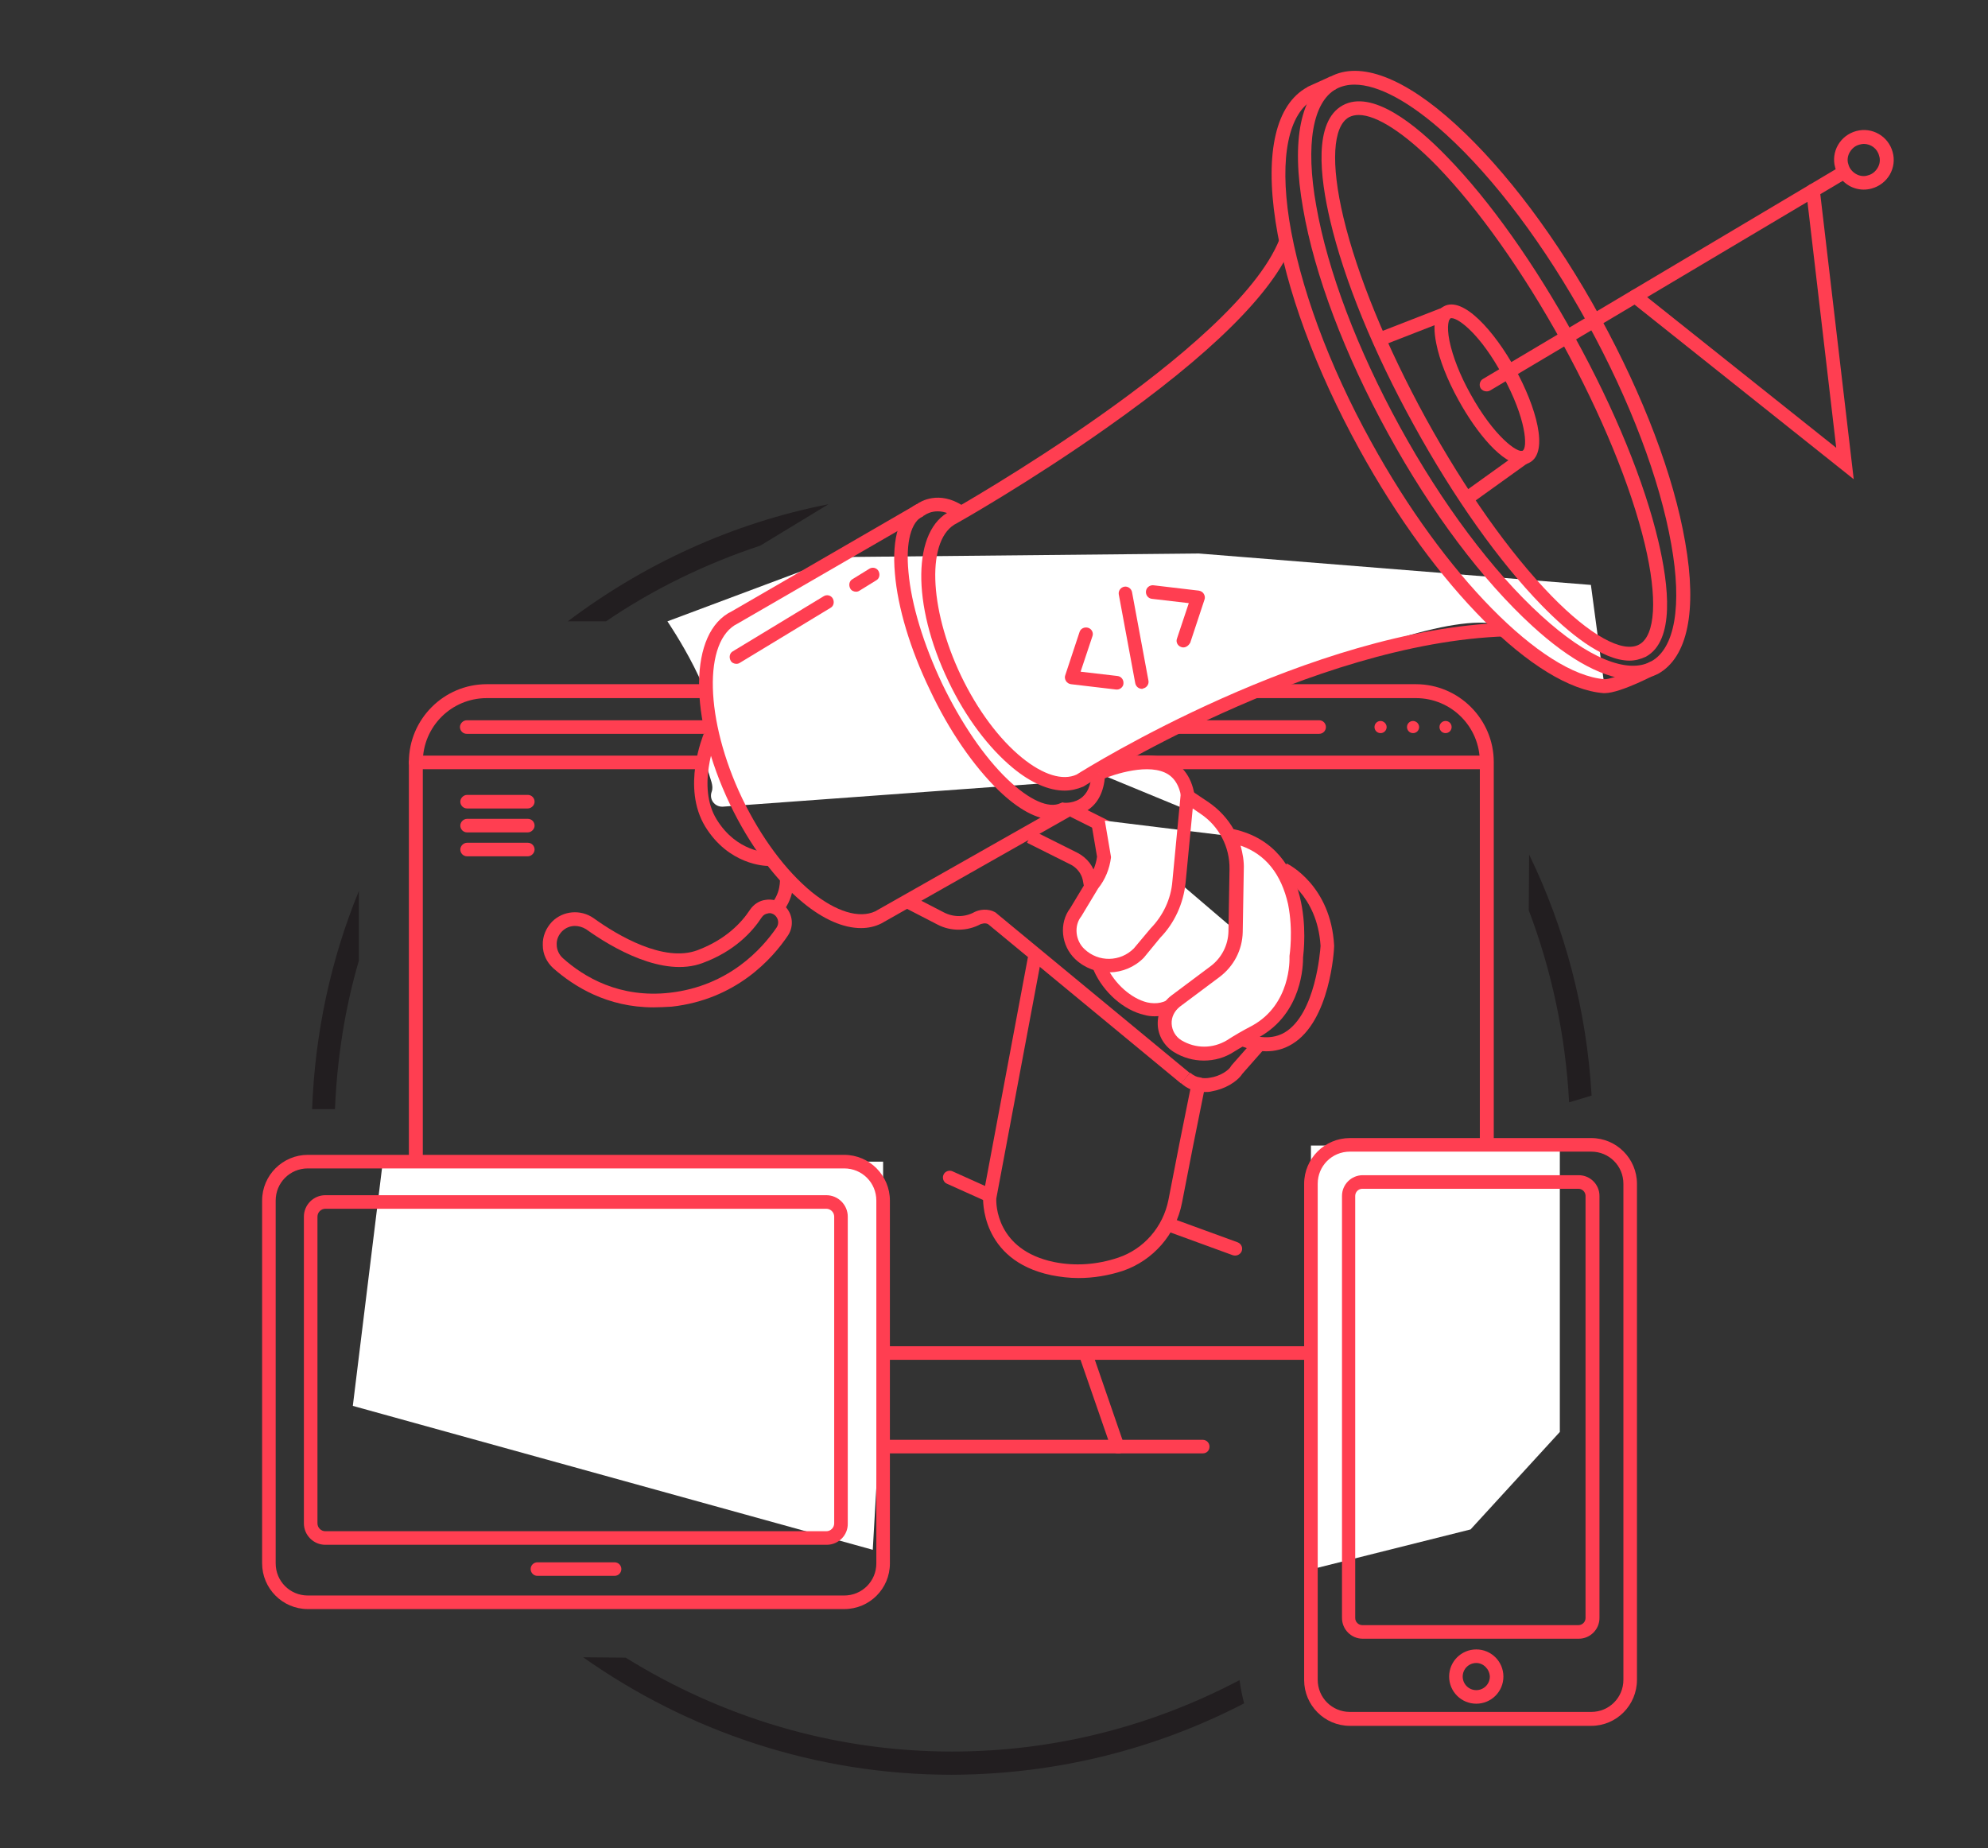 <?xml version="1.0" encoding="utf-8"?>
<!-- Generator: Adobe Illustrator 25.0.0, SVG Export Plug-In . SVG Version: 6.00 Build 0)  -->
<svg version="1.1" baseProfile="tiny" id="Calque_1"
	 xmlns="http://www.w3.org/2000/svg" xmlns:xlink="http://www.w3.org/1999/xlink" x="0px" y="0px" viewBox="0 0 55.67 51.76"
	 overflow="visible" xml:space="preserve">
<rect x="0" y="0" width="55.67" height="51.76" fill="#333333" stroke="none"/>
<g id="Calque_1_1_">
</g>
<g>
	<path fill="#221E20" d="M34.84,47.7c-0.06-0.22-0.1-0.44-0.13-0.65c-2.41,1.27-5.14,2-8.05,2c-3.36,0-6.48-0.98-9.14-2.63
		l-1.19-0.01c2.92,2.06,6.48,3.29,10.32,3.29C29.61,49.69,32.39,48.97,34.84,47.7z"/>
	<path fill="#221E20" d="M10.05,26.9v-1.95c-0.78,1.9-1.23,3.96-1.31,6.11h0.64C9.44,29.63,9.66,28.23,10.05,26.9z"/>
	<path fill="#221E20" d="M43.94,30.87l0.63-0.19c-0.14-2.41-0.75-4.69-1.75-6.75l-0.01,1.56C43.45,27.18,43.84,28.99,43.94,30.87z"
		/>
	<path fill="#221E20" d="M23.2,14.12c-2.7,0.53-5.18,1.68-7.3,3.28h1.07c1.32-0.9,2.78-1.61,4.32-2.12L23.2,14.12z"/>
</g>
<g>
	<path fill="#FF3E51" d="M39.65,38.08H13.63c-1.2,0-2.18-0.98-2.18-2.18V21.34c0-1.2,0.98-2.18,2.18-2.18h26.02
		c1.2,0,2.18,0.98,2.18,2.18v14.57C41.83,37.11,40.85,38.08,39.65,38.08z M13.63,19.55c-0.99,0-1.79,0.8-1.79,1.79v14.57
		c0,0.99,0.8,1.79,1.79,1.79h26.02c0.99,0,1.79-0.8,1.79-1.79V21.34c0-0.99-0.8-1.79-1.79-1.79H13.63z"/>
	<path fill="#FF3E51" d="M41.63,21.54H11.64c-0.11,0-0.19-0.09-0.19-0.19s0.09-0.19,0.19-0.19h29.99c0.11,0,0.19,0.09,0.19,0.19
		S41.74,21.54,41.63,21.54z"/>
	<g>
		<path fill="#FF3E51" d="M14.78,22.64h-1.7c-0.11,0-0.19-0.09-0.19-0.19s0.09-0.19,0.19-0.19h1.7c0.11,0,0.19,0.09,0.19,0.19
			S14.88,22.64,14.78,22.64z"/>
		<path fill="#FF3E51" d="M14.78,23.31h-1.7c-0.11,0-0.19-0.09-0.19-0.19s0.09-0.19,0.19-0.19h1.7c0.11,0,0.19,0.09,0.19,0.19
			S14.88,23.31,14.78,23.31z"/>
		<path fill="#FF3E51" d="M14.78,23.98h-1.7c-0.11,0-0.19-0.09-0.19-0.19s0.09-0.19,0.19-0.19h1.7c0.11,0,0.19,0.09,0.19,0.19
			S14.88,23.98,14.78,23.98z"/>
	</g>
	<g>
		<path fill="#FF3E51" d="M38.83,20.36c0,0.09-0.07,0.17-0.17,0.17c-0.1,0-0.17-0.08-0.17-0.17c0-0.09,0.07-0.17,0.17-0.17
			C38.75,20.19,38.83,20.27,38.83,20.36z"/>
		<path fill="#FF3E51" d="M39.74,20.36c0,0.09-0.07,0.17-0.17,0.17c-0.1,0-0.17-0.08-0.17-0.17c0-0.09,0.07-0.17,0.17-0.17
			C39.66,20.19,39.74,20.27,39.74,20.36z"/>
		<path fill="#FF3E51" d="M40.65,20.36c0,0.09-0.07,0.17-0.17,0.17c-0.1,0-0.17-0.08-0.17-0.17c0-0.09,0.07-0.17,0.17-0.17
			C40.58,20.19,40.65,20.27,40.65,20.36z"/>
	</g>
	<path fill="#FF3E51" d="M36.94,20.55H13.07c-0.11,0-0.19-0.09-0.19-0.19s0.09-0.19,0.19-0.19h23.87c0.11,0,0.19,0.09,0.19,0.19
		S37.05,20.55,36.94,20.55z"/>
	<path fill="#FF3E51" d="M33.68,40.7H20.81c-0.11,0-0.19-0.09-0.19-0.19c0-0.11,0.09-0.19,0.19-0.19h12.87
		c0.11,0,0.19,0.09,0.19,0.19C33.87,40.62,33.79,40.7,33.68,40.7z"/>
	<g>
		<path fill="#FF3E51" d="M22.13,40.28c-0.01,0-0.03,0-0.04,0c-0.1-0.02-0.17-0.13-0.14-0.23l0.51-2.2c0.02-0.1,0.13-0.17,0.23-0.14
			c0.1,0.02,0.17,0.13,0.14,0.23l-0.51,2.2C22.3,40.22,22.22,40.28,22.13,40.28z"/>
		<path fill="#FF3E51" d="M31.3,40.7c-0.08,0-0.15-0.05-0.18-0.13L30.23,38c-0.03-0.1,0.02-0.21,0.12-0.24
			c0.1-0.03,0.21,0.02,0.24,0.12l0.89,2.58c0.03,0.1-0.02,0.21-0.12,0.24C31.34,40.7,31.32,40.7,31.3,40.7z"/>
	</g>
	<g>
		<polygon fill="#FFFFFF" points="41.18,42.83 43.68,40.1 43.68,32.08 36.71,32.08 36.71,43.95 		"/>
		<path fill="#FF3E51" d="M44.56,48.33H37.8c-0.71,0-1.28-0.58-1.28-1.28V33.15c0-0.71,0.58-1.28,1.28-1.28h6.76
			c0.71,0,1.28,0.58,1.28,1.28v13.89C45.84,47.75,45.27,48.33,44.56,48.33z M37.8,32.25c-0.5,0-0.9,0.4-0.9,0.9v13.89
			c0,0.5,0.4,0.9,0.9,0.9h6.76c0.5,0,0.9-0.4,0.9-0.9V33.15c0-0.5-0.4-0.9-0.9-0.9H37.8z"/>
		<path fill="#FF3E51" d="M44.21,45.89h-6.05c-0.32,0-0.58-0.26-0.58-0.58V33.49c0-0.32,0.26-0.58,0.58-0.58h6.05
			c0.32,0,0.58,0.26,0.58,0.58v11.82C44.79,45.63,44.53,45.89,44.21,45.89z M38.15,33.29c-0.11,0-0.2,0.09-0.2,0.2v11.82
			c0,0.11,0.09,0.2,0.2,0.2h6.05c0.11,0,0.2-0.09,0.2-0.2V33.49c0-0.11-0.09-0.2-0.2-0.2H38.15z"/>
		<path fill="#FF3E51" d="M41.34,47.71c-0.42,0-0.76-0.34-0.76-0.76c0-0.42,0.34-0.76,0.76-0.76c0.42,0,0.76,0.34,0.76,0.76
			C42.1,47.37,41.76,47.71,41.34,47.71z M41.34,46.57c-0.21,0-0.38,0.17-0.38,0.38c0,0.21,0.17,0.38,0.38,0.38s0.38-0.17,0.38-0.38
			C41.71,46.74,41.54,46.57,41.34,46.57z"/>
	</g>
	<g>
		<polygon fill="#FFFFFF" points="10.72,32.53 24.73,32.53 24.73,38.36 24.44,43.4 9.88,39.37 		"/>
		<path fill="#FF3E51" d="M23.64,45.06H8.62c-0.71,0-1.28-0.58-1.28-1.28V33.62c0-0.71,0.58-1.28,1.28-1.28h15.02
			c0.71,0,1.28,0.58,1.28,1.28v10.16C24.92,44.49,24.35,45.06,23.64,45.06z M8.62,32.72c-0.5,0-0.9,0.4-0.9,0.9v10.16
			c0,0.5,0.4,0.9,0.9,0.9h15.02c0.5,0,0.9-0.4,0.9-0.9V33.62c0-0.5-0.4-0.9-0.9-0.9H8.62z"/>
		<path fill="#FF3E51" d="M23.15,43.26H9.11c-0.33,0-0.6-0.27-0.6-0.6v-8.59c0-0.33,0.27-0.6,0.6-0.6h14.03c0.33,0,0.6,0.27,0.6,0.6
			v8.59C23.75,42.99,23.48,43.26,23.15,43.26z M9.11,33.85c-0.12,0-0.22,0.1-0.22,0.22v8.59c0,0.12,0.1,0.22,0.22,0.22h14.03
			c0.12,0,0.22-0.1,0.22-0.22v-8.59c0-0.12-0.1-0.22-0.22-0.22H9.11z"/>
		<path fill="#FF3E51" d="M17.21,44.13h-2.16c-0.11,0-0.19-0.09-0.19-0.19c0-0.11,0.09-0.19,0.19-0.19h2.16
			c0.11,0,0.19,0.09,0.19,0.19C17.4,44.04,17.32,44.13,17.21,44.13z"/>
	</g>
	<g>
		<path fill="#FFFFFF" d="M23.5,15.6l-4.81,1.8c0,0,1.58,2.32,1.22,3.21c-0.36,0.88,0.14,1.23,0.02,1.56
			c-0.08,0.21,0.08,0.43,0.31,0.42l10.01-0.73c0,0,9.17-4.99,11.71-4.37c0,0,1.74,1.62,2.97,1.73l-0.38-2.84L33.57,15.5L23.5,15.6z"
			/>
		<g>
			<path fill="#FF3E51" d="M24.11,25.99c-0.49,0-1.05-0.24-1.62-0.71c-0.77-0.63-1.5-1.61-2.05-2.76c-1.17-2.45-1.15-4.82,0.05-5.4
				l5.18-3l0.19,0.33l-5.2,3.01c-0.98,0.47-0.92,2.71,0.12,4.89c0.53,1.1,1.22,2.03,1.95,2.63c0.68,0.55,1.33,0.75,1.78,0.54l5.29-3
				l0.19,0.33l-5.31,3.01C24.5,25.95,24.31,25.99,24.11,25.99z"/>
			<path fill="#FF3E51" d="M29.81,22.14c-0.43,0-0.93-0.21-1.44-0.63c-0.68-0.56-1.33-1.42-1.81-2.43
				c-1.04-2.16-1.01-4.26,0.06-4.77c0.07-0.04,7.98-4.51,9.21-7.61l0.36,0.14c-0.54,1.36-2.29,3.09-5.2,5.14
				c-2.15,1.52-4.17,2.66-4.19,2.67c-0.86,0.41-0.8,2.36,0.11,4.27c0.46,0.96,1.07,1.78,1.71,2.3c0.59,0.48,1.14,0.65,1.53,0.47
				c0.3-0.19,6.54-4.08,12.02-4.25l0.01,0.38c-5.48,0.17-11.77,4.16-11.83,4.2l-0.02,0.01C30.16,22.1,29.99,22.14,29.81,22.14z"/>
			<path fill="#FF3E51" d="M29.48,22.95c-0.44,0-0.96-0.28-1.52-0.82c-0.69-0.67-1.38-1.66-1.92-2.81c-0.55-1.14-0.9-2.3-0.98-3.26
				c-0.09-1.01,0.13-1.7,0.61-1.94c0.11-0.08,0.62-0.39,1.29,0.04l-0.21,0.32c-0.51-0.33-0.86-0.05-0.86-0.05l-0.04,0.02
				c-0.34,0.16-0.49,0.73-0.41,1.57c0.08,0.91,0.42,2.02,0.94,3.12c0.53,1.1,1.18,2.06,1.84,2.69c0.61,0.58,1.15,0.82,1.48,0.66
				l0.05-0.02l0.05,0.01c0,0,0.3,0.03,0.52-0.17c0.17-0.15,0.25-0.41,0.25-0.75l0.38,0c0,0.46-0.13,0.82-0.38,1.04
				c-0.28,0.25-0.62,0.27-0.76,0.26C29.71,22.93,29.6,22.95,29.48,22.95z"/>
			<path fill="#FF3E51" d="M21.52,24.25c-0.1,0-1.11-0.03-1.77-1.1c-0.67-1.1-0.06-2.55-0.04-2.61l0.35,0.15
				c-0.01,0.01-0.56,1.34,0.01,2.26c0.56,0.91,1.41,0.92,1.44,0.92L21.52,24.25C21.53,24.25,21.53,24.25,21.52,24.25z"/>
			<path fill="#FF3E51" d="M33.07,30.34l-5.4-4.46c-0.09-0.05-0.2,0-0.21,0c-0.37,0.2-0.83,0.21-1.21,0.01l-0.93-0.48l0.18-0.34
				l0.93,0.48c0.27,0.14,0.59,0.14,0.86-0.01c0.12-0.06,0.37-0.12,0.6,0.02l0.02,0.02l5.41,4.47L33.07,30.34z"/>
			<path fill="#FF3E51" d="M34.39,28.3c-0.14-0.26-0.3-0.3-0.34-0.31c-0.23,0.04-0.46-0.03-0.63-0.18l-2.82-2.57
				c-0.13-0.12-0.21-0.27-0.25-0.44l-0.03-0.16c-0.04-0.18-0.16-0.33-0.32-0.42l-1.24-0.62l0.17-0.34l1.24,0.62
				c0.27,0.14,0.46,0.38,0.52,0.68l0.03,0.16c0.02,0.09,0.07,0.17,0.13,0.23l2.82,2.57c0.09,0.08,0.2,0.11,0.32,0.08l0.03,0
				c0.04,0,0.43-0.01,0.7,0.51L34.39,28.3z"/>
			<path fill="#FF3E51" d="M33.74,30.58c-0.26,0-0.49-0.08-0.67-0.25l0.26-0.29c0.18,0.16,0.4,0.17,0.55,0.14
				c0.29-0.04,0.53-0.21,0.59-0.32l0.02-0.03l0.6-0.68l0.29,0.25l-0.59,0.67c-0.15,0.23-0.5,0.43-0.85,0.49
				C33.87,30.58,33.81,30.58,33.74,30.58z"/>
			<path fill="#FF3E51" d="M35.73,27.82c-0.12,0-0.38-0.08-1.1-0.74l-2.82-2.57c-0.13-0.12-0.21-0.27-0.25-0.44l-0.03-0.16
				c-0.04-0.18-0.16-0.33-0.32-0.42l-1.24-0.62l0.17-0.34l1.24,0.62c0.27,0.14,0.46,0.38,0.52,0.68l0.03,0.16
				c0.02,0.09,0.07,0.17,0.13,0.23l2.82,2.57c0.36,0.32,0.74,0.61,0.85,0.64c0,0-0.01,0-0.03,0l0.08,0.37
				C35.77,27.82,35.75,27.82,35.73,27.82z"/>
			<path fill="#FF3E51" d="M20.62,18.59c-0.06,0-0.13-0.03-0.16-0.09c-0.05-0.09-0.03-0.21,0.06-0.26l2.54-1.54
				c0.09-0.06,0.21-0.03,0.26,0.06c0.05,0.09,0.03,0.21-0.06,0.26l-2.54,1.54C20.69,18.58,20.66,18.59,20.62,18.59z"/>
			<path fill="#FF3E51" d="M23.97,16.57c-0.06,0-0.13-0.03-0.16-0.09c-0.05-0.09-0.03-0.21,0.06-0.26l0.47-0.29
				c0.09-0.06,0.21-0.03,0.26,0.06c0.05,0.09,0.03,0.21-0.06,0.26l-0.47,0.29C24.04,16.56,24.01,16.57,23.97,16.57z"/>
			<path fill="#FF3E51" d="M45.74,19.03c-0.77,0-1.75-0.51-2.83-1.5c-1.39-1.27-2.83-3.18-4.04-5.39c-1.21-2.2-2.06-4.44-2.38-6.3
				c-0.34-1.92-0.07-3.23,0.76-3.69c0.83-0.45,2.08,0.02,3.52,1.34c1.39,1.27,2.83,3.18,4.04,5.39s2.06,4.44,2.38,6.3
				c0.34,1.92,0.07,3.23-0.76,3.69C46.22,18.97,45.99,19.03,45.74,19.03z M37.93,2.37c-0.19,0-0.36,0.04-0.51,0.12
				c-0.66,0.36-0.87,1.56-0.56,3.28c0.32,1.82,1.15,4.01,2.34,6.18c1.19,2.17,2.6,4.05,3.96,5.29c1.29,1.18,2.42,1.65,3.08,1.28
				c0.66-0.36,0.87-1.56,0.56-3.28c-0.32-1.82-1.15-4.01-2.34-6.18c-1.19-2.17-2.6-4.05-3.96-5.29C39.49,2.85,38.59,2.37,37.93,2.37
				z"/>
			<path fill="#FF3E51" d="M45.63,18.5c-0.77,0-1.73-0.8-2.46-1.55c-1.19-1.22-2.46-3.01-3.58-5.05c-1.12-2.03-1.95-4.06-2.34-5.72
				c-0.29-1.23-0.47-2.78,0.35-3.23c0.82-0.45,2.04,0.53,2.92,1.44c1.19,1.22,2.46,3.01,3.58,5.05c1.12,2.03,1.95,4.06,2.34,5.72
				c0.29,1.23,0.47,2.78-0.35,3.23C45.94,18.46,45.79,18.5,45.63,18.5z M38.05,3.22c-0.1,0-0.19,0.02-0.27,0.06
				c-0.46,0.25-0.52,1.3-0.16,2.81c0.39,1.63,1.21,3.62,2.31,5.63c1.1,2,2.35,3.77,3.51,4.96c1.08,1.11,2,1.62,2.46,1.37
				c0.46-0.25,0.52-1.3,0.16-2.81c-0.39-1.63-1.21-3.62-2.31-5.63c-1.1-2-2.35-3.76-3.51-4.96C39.34,3.73,38.55,3.22,38.05,3.22z"/>
			<path fill="#FF3E51" d="M42.62,13.01c-0.54,0-1.27-0.88-1.78-1.81c-0.31-0.56-0.53-1.12-0.62-1.58
				c-0.14-0.69,0.04-0.95,0.21-1.04c0.54-0.3,1.42,0.7,2,1.75c0.58,1.05,0.95,2.32,0.41,2.62C42.77,12.99,42.7,13.01,42.62,13.01z
				 M40.65,8.91c-0.01,0-0.03,0-0.04,0.01c-0.03,0.02-0.11,0.18-0.02,0.63c0.09,0.43,0.29,0.95,0.58,1.47
				c0.67,1.22,1.34,1.68,1.47,1.6c0.14-0.08,0.11-0.88-0.56-2.1l0,0C41.47,9.38,40.85,8.91,40.65,8.91z"/>
			<path fill="#FF3E51" d="M44.94,19.41c-0.01,0-0.03,0-0.04,0c-1.9-0.15-4.71-2.96-6.84-6.84c-1.22-2.22-2.05-4.47-2.34-6.36
				c-0.3-1.95,0.01-3.29,0.89-3.77l0.01-0.01l0.64-0.29l0.16,0.35l-0.63,0.29c-0.71,0.39-0.96,1.62-0.69,3.37
				c0.29,1.84,1.1,4.06,2.3,6.23c2.04,3.71,4.78,6.5,6.53,6.64c0.21,0.01,0.97-0.32,1.31-0.5l0.18,0.34
				C46.41,18.86,45.39,19.41,44.94,19.41z"/>
			
				<rect x="38.65" y="8.91" transform="matrix(0.932 -0.363 0.363 0.932 -0.599 15.015)" fill="#FF3E51" width="1.94" height="0.38"/>
			
				<rect x="40.95" y="13.17" transform="matrix(0.812 -0.583 0.583 0.812 0.074 26.956)" fill="#FF3E51" width="1.98" height="0.38"/>
			<path fill="#FF3E51" d="M21.81,25.65l-0.27-0.28c0.34-0.32,0.3-0.76,0.3-0.78l0.38-0.04C22.22,24.59,22.28,25.2,21.81,25.65z"/>
			<path fill="#FF3E51" d="M18.3,28.21c-1.29,0-2.22-0.58-2.8-1.09c-0.19-0.17-0.3-0.4-0.3-0.65c-0.01-0.25,0.09-0.48,0.26-0.66
				c0.31-0.31,0.8-0.35,1.16-0.1c0.68,0.49,1.97,1.25,2.91,0.9c0.8-0.3,1.24-0.78,1.47-1.13c0.1-0.15,0.26-0.26,0.44-0.28
				c0.18-0.03,0.36,0.02,0.5,0.14h0c0.25,0.21,0.31,0.57,0.13,0.85c-0.44,0.66-1.46,1.8-3.26,2C18.63,28.2,18.46,28.21,18.3,28.21z
				 M16.1,25.93c-0.13,0-0.26,0.05-0.36,0.15c-0.1,0.1-0.16,0.24-0.15,0.38c0,0.14,0.07,0.28,0.17,0.37c0.59,0.53,1.59,1.13,3,0.97
				c1.65-0.19,2.58-1.23,2.99-1.83c0.07-0.11,0.05-0.25-0.05-0.34c-0.06-0.05-0.13-0.07-0.2-0.05c-0.07,0.01-0.13,0.05-0.17,0.11
				c-0.26,0.4-0.76,0.95-1.66,1.28c-1.1,0.41-2.52-0.42-3.26-0.95C16.31,25.96,16.2,25.93,16.1,25.93z"/>
			<g>
				<path fill="#FF3E51" d="M35.46,29.44c-0.28,0-0.58-0.08-0.9-0.23l0.16-0.35c0.5,0.23,0.92,0.25,1.26,0.05
					c0.86-0.52,0.99-2.28,1-2.42c-0.09-1.44-1.08-1.95-1.12-1.97l0.17-0.34c0.05,0.02,1.24,0.62,1.33,2.3l0,0.01l0,0.01
					c0,0.09-0.11,2.1-1.18,2.74C35.95,29.38,35.71,29.44,35.46,29.44z"/>
				<g>
					<g>
						<path fill="#FFFFFF" d="M30.77,21.66c0,0,2.56-1.17,2.52,1.04"/>
						<path fill="#FF3E51" d="M33.48,22.7l-0.38-0.01c0.01-0.49-0.12-0.83-0.38-1c-0.52-0.34-1.52-0.01-1.87,0.14l-0.16-0.35
							c0.06-0.03,1.43-0.64,2.24-0.11C33.3,21.62,33.49,22.07,33.48,22.7z"/>
					</g>
					<g>
						<path fill="#FFFFFF" d="M35.31,26.67l-2.35,1.37c-0.71,0.6-1.78-0.08-2.15-0.93c-0.02-0.05-0.01-0.03-0.03-0.08l1.79-2.91
							l-1.49-0.09l0.04-0.94"/>
						<path fill="#FF3E51" d="M32.34,28.46c-0.1,0-0.2-0.01-0.3-0.04c-0.57-0.13-1.14-0.63-1.41-1.24
							c-0.01-0.03-0.02-0.05-0.03-0.08L30.56,27l1.67-2.71l-1.35-0.08l0.05-1.13l0.38,0.02l-0.03,0.76l1.62,0.1l-1.91,3.1
							c0.22,0.49,0.69,0.9,1.13,1.01c0.27,0.06,0.51,0.01,0.71-0.16l0.03-0.02l2.35-1.37l0.19,0.33l-2.34,1.36
							C32.85,28.37,32.61,28.46,32.34,28.46z"/>
					</g>
					<g>
						<path fill="#FFFFFF" d="M30.76,22.96l0.17,1.03c-0.04,0.28-0.15,0.55-0.33,0.78l-0.46,0.77c-0.28,0.35-0.21,0.88,0.11,1.18
							l0,0c0.47,0.44,1.2,0.43,1.65-0.03l0.46-0.55c0.38-0.39,0.61-0.89,0.67-1.43l0.23-2.4l0.49,0.33c0.57,0.38,0.9,1.03,0.89,1.72
							L34.6,26.1c-0.01,0.44-0.22,0.84-0.57,1.11l-1.11,0.83c-0.43,0.32-0.4,0.98,0.05,1.26h0c0.45,0.28,1.03,0.28,1.48,0
							c0.18-0.11,0.41-0.25,0.7-0.41c1.2-0.66,1.14-2.08,1.14-2.08s0.48-2.89-1.79-3.39"/>
						<path fill="#FF3E51" d="M33.71,29.7c-0.29,0-0.58-0.08-0.84-0.24c-0.27-0.17-0.44-0.46-0.45-0.77
							c-0.01-0.32,0.13-0.62,0.38-0.81l1.11-0.83c0.3-0.23,0.48-0.58,0.49-0.96l0.03-1.75c0.01-0.62-0.29-1.2-0.81-1.55l-0.22-0.15
							l-0.2,2.08c-0.06,0.58-0.31,1.13-0.71,1.54l-0.46,0.56c-0.52,0.53-1.38,0.55-1.92,0.04c-0.4-0.38-0.46-1.01-0.14-1.43
							l0.47-0.78c0.15-0.19,0.25-0.42,0.28-0.66l-0.17-1l0.38-0.06l0.18,1.06l0,0.03c-0.04,0.31-0.16,0.61-0.36,0.86l-0.47,0.78
							c-0.21,0.26-0.17,0.68,0.09,0.92c0.39,0.37,1,0.36,1.38-0.02L32.22,26c0.35-0.36,0.57-0.82,0.61-1.32l0.26-2.72l0.76,0.51
							c0.29,0.2,0.53,0.46,0.7,0.76l0-0.01c2.31,0.52,1.97,3.32,1.94,3.59c0,0.19-0.01,1.56-1.24,2.24c-0.26,0.15-0.5,0.28-0.69,0.4
							C34.3,29.62,34.01,29.7,33.71,29.7z M34.74,23.68c0.06,0.22,0.1,0.44,0.09,0.67l-0.03,1.75c-0.01,0.5-0.25,0.96-0.65,1.26
							l-1.11,0.83c-0.15,0.12-0.24,0.29-0.23,0.48c0.01,0.19,0.11,0.36,0.27,0.46c0.4,0.24,0.88,0.24,1.28,0
							c0.2-0.13,0.44-0.27,0.71-0.41c1.08-0.6,1.04-1.85,1.04-1.91l0-0.02l0-0.02c0-0.01,0.11-0.7-0.04-1.45
							C35.88,24.48,35.44,23.92,34.74,23.68z"/>
					</g>
				</g>
			</g>
			<path fill="#FF3E51" d="M30.2,35.79c-0.25,0-0.51-0.03-0.76-0.08c-2.01-0.42-1.91-2.17-1.91-2.19l0-0.02l1.25-6.67
				c0.02-0.1,0.12-0.17,0.22-0.15c0.1,0.02,0.17,0.12,0.15,0.22l-1.25,6.66c-0.01,0.14-0.01,1.44,1.61,1.78
				c0.59,0.12,1.2,0.08,1.8-0.12c0.72-0.24,1.26-0.86,1.41-1.62l0.31-1.59l0.34-1.69c0.02-0.1,0.12-0.17,0.23-0.15
				c0.1,0.02,0.17,0.12,0.15,0.23l-0.34,1.69l-0.31,1.59c-0.17,0.89-0.81,1.62-1.66,1.91C31.04,35.72,30.62,35.79,30.2,35.79z"/>
		</g>
		<path fill="#FF3E51" d="M41.63,10.96c-0.07,0-0.13-0.03-0.17-0.09c-0.05-0.09-0.02-0.21,0.07-0.26l9.99-5.94
			c0.09-0.05,0.21-0.02,0.26,0.07c0.05,0.09,0.02,0.21-0.07,0.26l-9.99,5.94C41.7,10.95,41.67,10.96,41.63,10.96z"/>
		<path fill="#FF3E51" d="M51.91,13.42l-6.24-4.97c-0.08-0.07-0.1-0.19-0.03-0.27c0.07-0.08,0.19-0.1,0.27-0.03l5.51,4.39
			l-0.84-7.18c-0.01-0.11,0.06-0.2,0.17-0.21c0.11-0.01,0.2,0.06,0.21,0.17L51.91,13.42z"/>
		<g>
			<path fill="#FF3E51" d="M31.98,19.29c-0.09,0-0.17-0.06-0.19-0.16l-0.46-2.48c-0.02-0.1,0.05-0.2,0.15-0.22
				c0.1-0.02,0.2,0.05,0.22,0.15l0.46,2.48c0.02,0.1-0.05,0.2-0.15,0.22C32,19.29,31.99,19.29,31.98,19.29z"/>
			<path fill="#FF3E51" d="M33.14,18.13c-0.02,0-0.04,0-0.06-0.01c-0.1-0.03-0.16-0.14-0.12-0.24l0.33-0.99l-1.03-0.12
				c-0.11-0.01-0.18-0.11-0.17-0.21c0.01-0.11,0.11-0.18,0.21-0.17l1.27,0.15c0.06,0.01,0.11,0.04,0.14,0.09
				c0.03,0.05,0.04,0.11,0.02,0.16l-0.4,1.21C33.29,18.07,33.22,18.13,33.14,18.13z"/>
			<path fill="#FF3E51" d="M31.28,19.31c-0.01,0-0.02,0-0.02,0l-1.27-0.15c-0.06-0.01-0.11-0.04-0.14-0.09
				c-0.03-0.05-0.04-0.11-0.02-0.16l0.4-1.21c0.03-0.1,0.14-0.15,0.24-0.12c0.1,0.03,0.16,0.14,0.12,0.24l-0.33,0.99l1.03,0.12
				c0.11,0.01,0.18,0.11,0.17,0.21C31.46,19.23,31.37,19.31,31.28,19.31z"/>
		</g>
		<path fill="#FF3E51" d="M52.19,5.31c-0.14,0-0.29-0.04-0.41-0.11c-0.19-0.11-0.33-0.29-0.39-0.51c-0.06-0.21-0.03-0.44,0.08-0.63
			c0.11-0.19,0.29-0.33,0.51-0.39c0.44-0.12,0.9,0.14,1.02,0.59l0,0c0.06,0.21,0.03,0.44-0.08,0.63c-0.11,0.19-0.29,0.33-0.51,0.39
			C52.34,5.3,52.26,5.31,52.19,5.31z M52.19,4.03c-0.04,0-0.08,0.01-0.12,0.02c-0.12,0.03-0.21,0.11-0.27,0.21
			c-0.06,0.1-0.08,0.23-0.04,0.34c0.03,0.12,0.11,0.21,0.21,0.27c0.1,0.06,0.23,0.08,0.34,0.04c0.12-0.03,0.21-0.11,0.27-0.21
			c0.06-0.1,0.08-0.23,0.04-0.34l0,0C52.57,4.16,52.39,4.03,52.19,4.03z"/>
	</g>
</g>
<path fill="#FF3E51" d="M27.69,33.66c-0.03,0-0.05-0.01-0.08-0.02l-1.09-0.49c-0.1-0.04-0.14-0.16-0.1-0.25
	c0.04-0.1,0.16-0.14,0.25-0.1l1.09,0.49c0.1,0.04,0.14,0.16,0.1,0.25C27.83,33.61,27.76,33.66,27.69,33.66z"/>
<path fill="#FF3E51" d="M34.59,35.16c-0.02,0-0.04,0-0.07-0.01l-1.89-0.69c-0.1-0.04-0.15-0.15-0.11-0.25
	c0.04-0.1,0.15-0.15,0.25-0.11l1.89,0.69c0.1,0.04,0.15,0.15,0.11,0.25C34.74,35.11,34.67,35.16,34.59,35.16z"/>
</svg>
